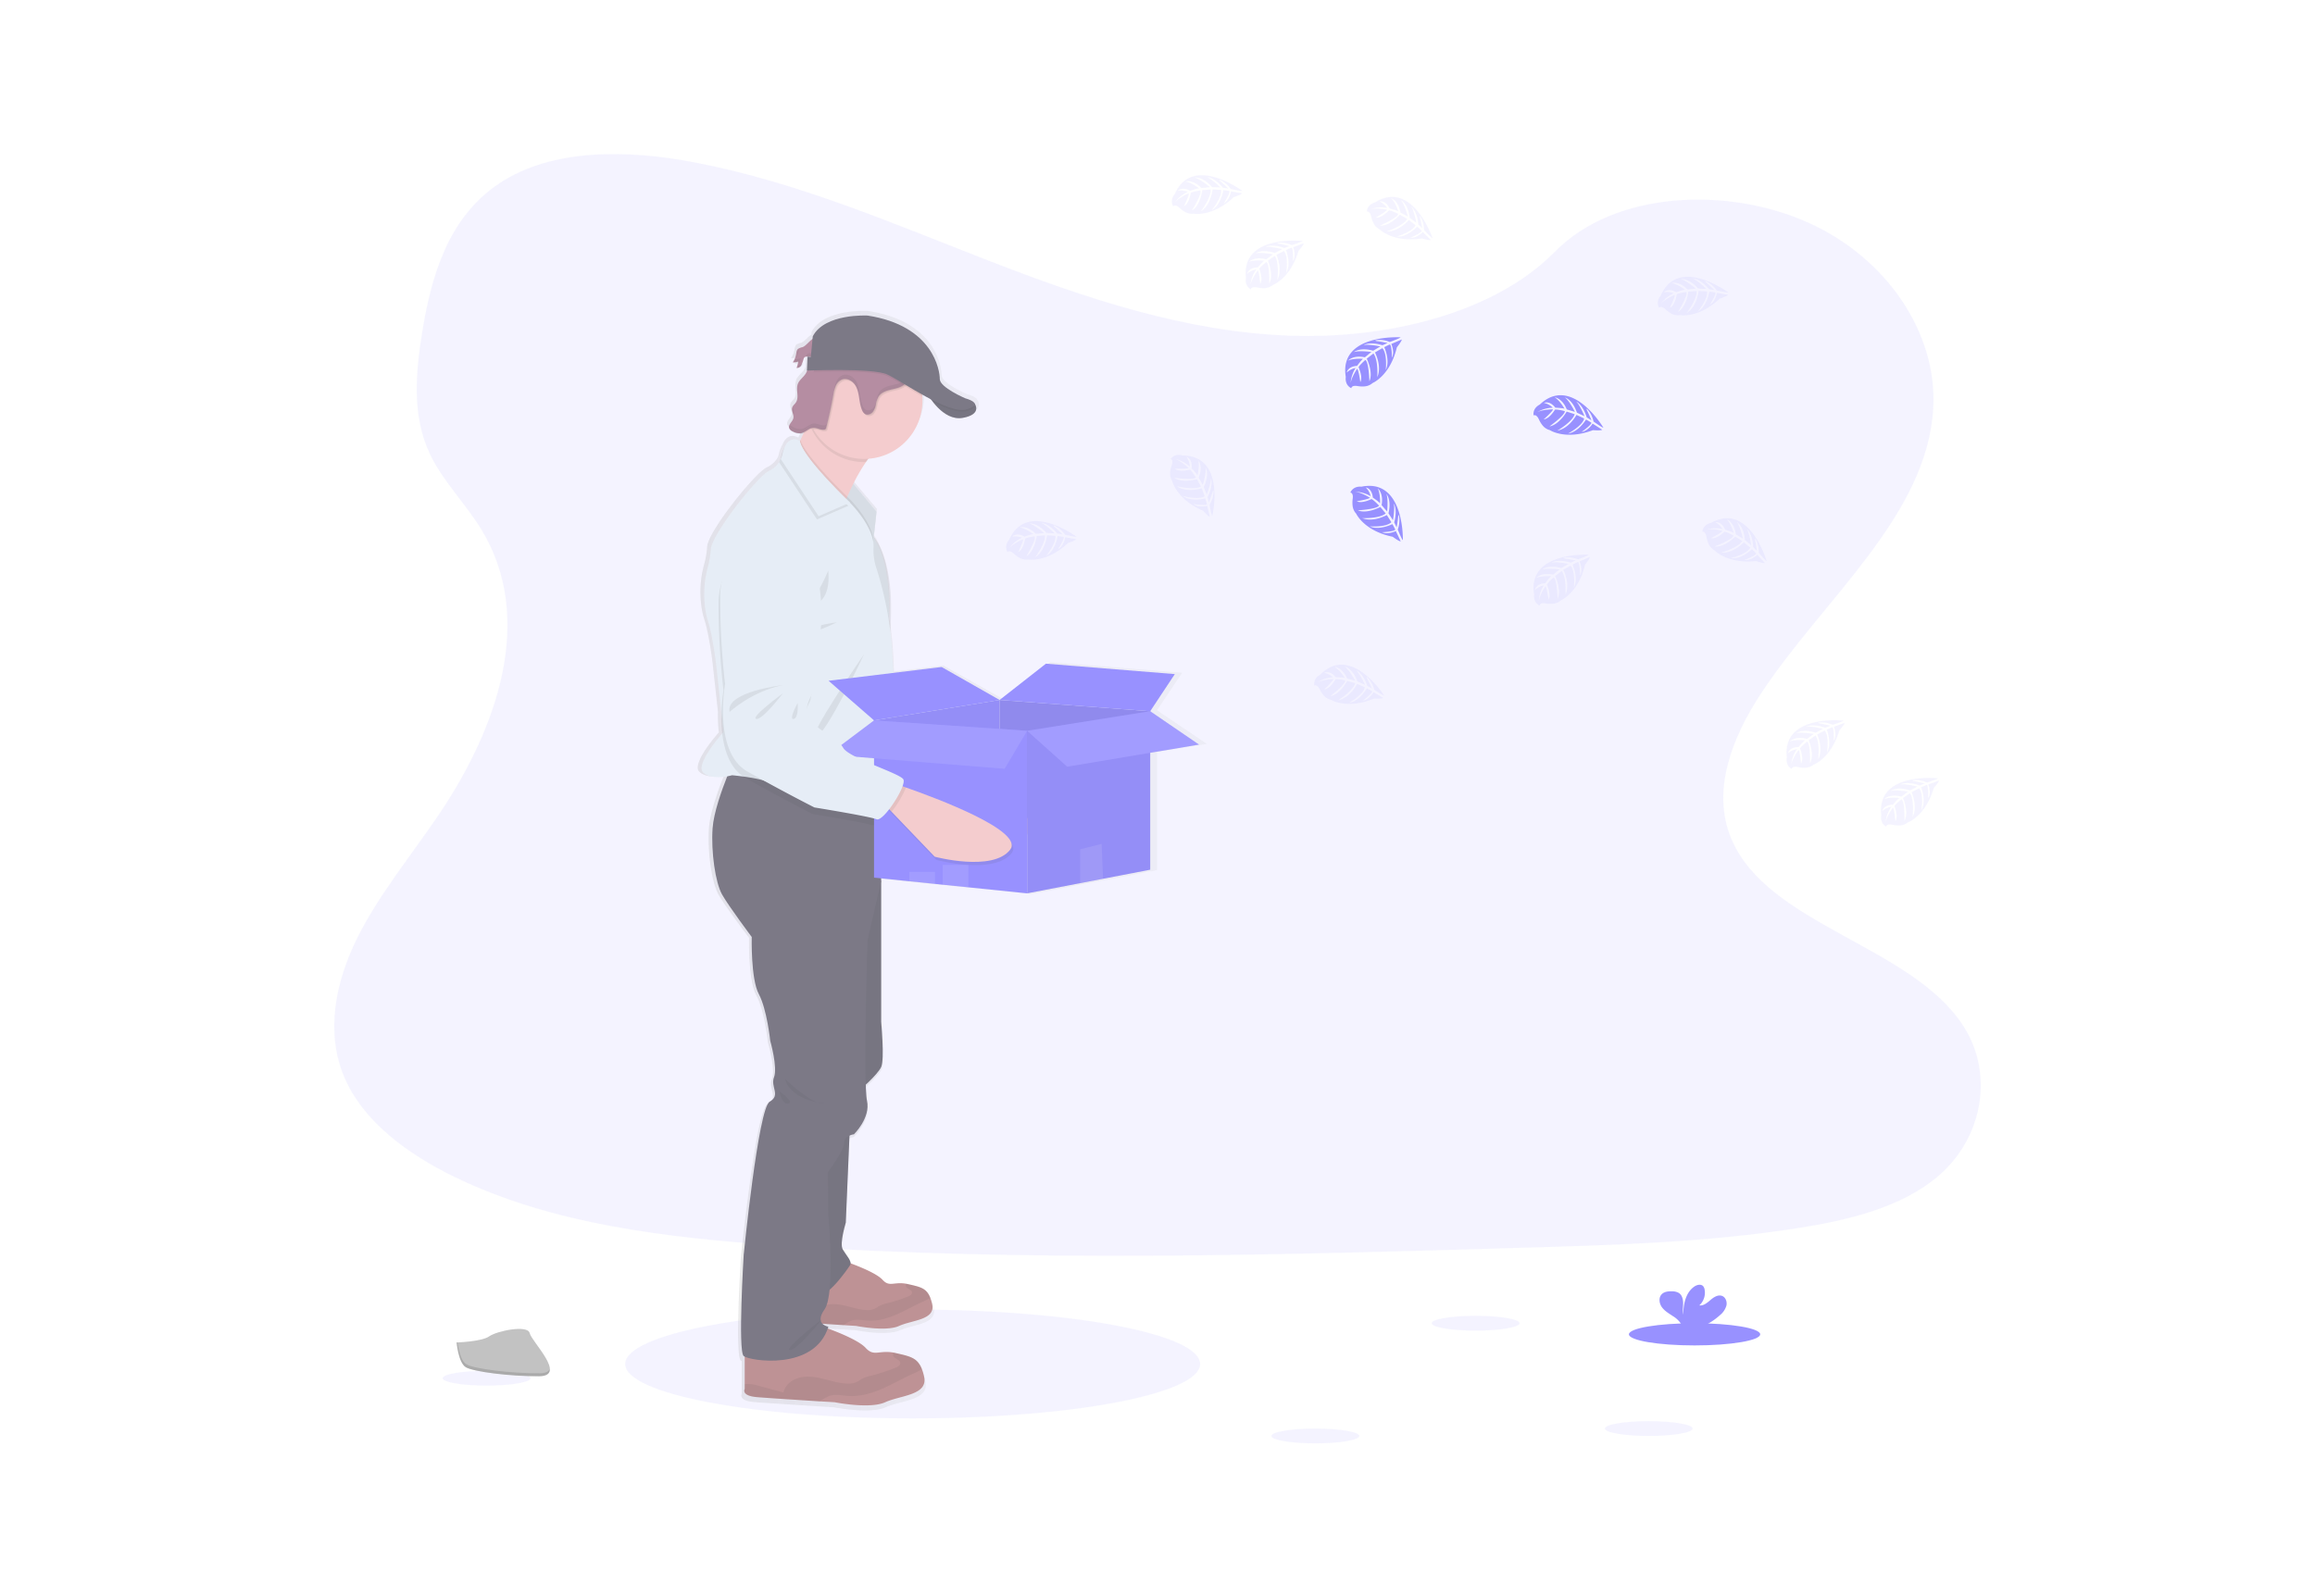 <svg width="580" height="400" xmlns="http://www.w3.org/2000/svg">
 <!-- Created with Method Draw - http://github.com/duopixel/Method-Draw/ -->

 <g>
  <title>background</title>
  <rect fill="#fff" id="canvas_background" height="402" width="582" y="-1" x="-1"/>
  <g display="none" overflow="visible" y="0" x="0" height="100%" width="100%" id="canvasGrid">
   <rect fill="url(#gridpattern)" stroke-width="0" y="0" x="0" height="100%" width="100%"/>
  </g>
 </g>
 <g>
  <title>Layer 1</title>

  <defs>
   <linearGradient y2="0.5" x2="1" y1="0.5" x1="0" id="svg_108">
    <stop stop-opacity="0.25" stop-color="gray" offset="0"/>
    <stop stop-opacity="0.12" stop-color="gray" offset="0.54"/>
    <stop stop-opacity="0.1" stop-color="gray" offset="1"/>
   </linearGradient>
  </defs>
  <g opacity="0.7" id="svg_206">
   <ellipse transform="matrix(0.409,0,0,0.409,0,0) " id="svg_110" opacity="0.1" fill="#6c63ff" ry="33.36" rx="176.1" cy="835.752" cx="559.063"/>
   <path id="svg_111" opacity="0.1" fill="#6c63ff" d="m323.418,84.128c-26.446,-0.915 -51.634,-9.456 -75.685,-18.797s-47.874,-19.687 -73.687,-24.636c-16.602,-3.183 -35.591,-3.637 -48.965,5.255c-12.876,8.581 -17.035,23.353 -19.271,37.07c-1.684,10.322 -2.672,21.187 1.937,30.851c3.204,6.71 8.883,12.349 12.814,18.776c13.677,22.36 4.009,49.934 -10.808,71.766c-6.947,10.24 -15.017,20.023 -20.382,30.912s-7.846,23.41 -3.15,34.549c4.65,11.033 15.736,19.303 27.745,25.126c24.391,11.83 53.121,15.213 81.157,17.134c62.041,4.242 124.409,2.407 186.614,0.564c23.022,-0.678 46.142,-1.369 68.788,-4.928c12.577,-1.978 25.559,-5.116 34.692,-12.692c11.589,-9.615 14.461,-25.894 6.693,-37.949c-13.027,-20.227 -49.035,-25.249 -58.151,-46.951c-5.01,-11.948 0.135,-25.253 7.421,-36.331c15.626,-23.77 41.814,-44.622 43.191,-71.787c0.948,-18.658 -11.642,-37.344 -31.108,-46.174c-20.403,-9.255 -48.7,-8.091 -63.745,7.229c-15.507,15.756 -42.746,21.825 -66.099,21.011z"/>
   <path id="svg_112" fill="url(#svg_108)" d="m302.403,186.423l-12.516,-8.438l0,0l6.313,-9.398l-33.058,-2.636l-11.879,9.186l-14.87,-8.336l-12.402,1.491l-0.147,-3.269a92.259,92.259 0 0 0 -1.026,-10.175c0.053,-1.022 0.09,-2.194 0.086,-3.469c0,-5.373 -0.727,-12.496 -3.923,-17.244l0.736,-6.612l-5.966,-7.049a45.1,45.1 0 0 1 3.269,-5.5c0.204,-0.294 0.409,-0.58 0.629,-0.858c7.743,-0.56 13.852,-6.926 13.852,-14.71c0,-0.36 0,-0.719 -0.041,-1.075c0,-0.143 -0.029,-0.29 -0.045,-0.433c0.756,0.409 1.52,0.817 2.284,1.226c0.143,0.204 0.306,0.409 0.486,0.65l0,0l0.037,0.045l0.229,0.282l0.074,0.086c0.082,0.098 0.168,0.192 0.253,0.29l0.057,0.065c0.217,0.241 0.445,0.486 0.691,0.727a0.736,0.736 0 0 1 0.082,0.078l0.306,0.286l0.086,0.078c0.262,0.233 0.539,0.458 0.817,0.67l0.09,0.065l0.351,0.241l0.114,0.074c0.135,0.082 0.274,0.168 0.409,0.245l0.049,0.029c0.159,0.086 0.323,0.168 0.486,0.245l0.082,0.033q0.208,0.09 0.409,0.172l0.127,0.045c0.143,0.049 0.282,0.094 0.429,0.135l0.09,0.025c0.18,0.045 0.36,0.082 0.543,0.11l0.02,0a4.446,4.446 0 0 0 0.523,0.053l0.119,0a4.495,4.495 0 0 0 0.47,0l0.102,0a4.842,4.842 0 0 0 0.584,-0.069a6.448,6.448 0 0 0 2.574,-0.923a2.247,2.247 0 0 0 0.523,-0.486c0.817,-1.071 -0.082,-2.243 -0.082,-2.243l0,0c-0.319,-0.76 -2.386,-1.295 -2.386,-1.295s-6.538,-2.73 -6.538,-4.903s-1.634,-13.452 -18.507,-16.03c0,0 -10.976,-0.617 -14.061,5.259l-0.065,0.686c-0.907,0.568 -1.659,1.708 -2.554,2.043a4.172,4.172 0 0 0 -1.107,0.409l0,-0.078l0,0a1.054,1.054 0 0 0 -0.249,0.323a3.269,3.269 0 0 0 -0.339,1.226a4.617,4.617 0 0 1 -0.535,1.483a3.298,3.298 0 0 1 -0.245,0.376l0,0l-0.069,0.11a2.983,2.983 0 0 0 1.389,-0.225a6.918,6.918 0 0 1 -0.409,1.634a1.357,1.357 0 0 0 1.259,-0.752l0,-0.033l0.053,-0.074a3.449,3.449 0 0 0 0.253,-0.593l-0.045,0.049c0.082,-0.266 0.155,-0.535 0.245,-0.797a1.25,1.25 0 0 1 0.2,-0.409a0.989,0.989 0 0 1 0.846,-0.282l-0.168,3.543l0.074,0a4.834,4.834 0 0 1 -0.36,0.744c-0.58,0.94 -1.634,1.581 -2.023,2.611a3.841,3.841 0 0 0 -0.188,1.545c0,0.306 0.037,0.617 0.061,0.923l0,-0.025c0.057,0.817 0.074,1.594 -0.368,2.252c-0.302,0.449 -0.789,0.789 -0.956,1.299a1.267,1.267 0 0 0 -0.061,0.441a4.957,4.957 0 0 0 0.278,1.312a0.057,0.057 0 0 0 0,-0.025a1.994,1.994 0 0 1 0.069,0.964c-0.184,0.817 -1.177,1.5 -1.128,2.28a0.879,0.879 0 0 0 0.045,0.302a1.655,1.655 0 0 0 0.923,0.817a3.596,3.596 0 0 0 2.076,0.458a2.73,2.73 0 0 0 0.776,-0.266c-0.286,0.658 -0.58,1.308 -0.879,1.925c-0.045,0.098 -0.094,0.196 -0.143,0.294c0,0 -2.525,-1.688 -3.96,1.753a7.633,7.633 0 0 0 -0.887,2.305a5.484,5.484 0 0 1 -0.302,0.948a6.101,6.101 0 0 1 -2.73,2.452c-2.926,1.34 -14.743,16.079 -14.952,19.896a22.266,22.266 0 0 1 -0.752,4.405a26.213,26.213 0 0 0 -0.703,10.416a19.929,19.929 0 0 0 0.723,3.322c1.254,3.812 2.092,10.927 2.092,10.927l1.357,12.349a35.142,35.142 0 0 0 0.221,5.104c-1.385,1.581 -6.947,8.172 -4.822,9.966c1.634,1.414 4.495,1.181 6.101,0.891c-1.353,3.347 -3.481,9.165 -3.763,13.162c-0.409,5.913 0.699,13.746 2.452,16.754s7.596,10.722 7.596,10.722s-0.274,10.583 1.814,14.428s2.93,11.821 2.93,11.821s1.949,6.734 0.973,9.21s1.81,4.536 -1.116,6.182s-6.669,38.762 -6.669,38.762s-1.508,24.325 0,25.563a1.532,1.532 0 0 0 0.257,0.151l0,8.172s-1.046,1.716 3.208,2.064c2.913,0.233 11.172,0.76 16.071,1.067l3.796,0.237s8.99,1.79 12.962,0s11.012,-1.749 9.966,-6.477a13.452,13.452 0 0 0 -0.556,-1.892c-1.148,-2.934 -3.097,-3.269 -6.689,-4.086c-0.208,-0.045 -0.409,-0.086 -0.593,-0.119c-3.784,-0.658 -5.026,1.103 -7.147,-1.189c-1.843,-1.982 -7.711,-4.201 -9.709,-4.903c0.049,-0.147 0.11,-0.29 0.159,-0.441a2.991,2.991 0 0 1 -1.516,-0.74l5.414,0.343l3.224,0.2s7.641,1.524 11.033,0s9.357,-1.483 8.467,-5.5a11.527,11.527 0 0 0 -0.47,-1.61c-0.977,-2.493 -2.636,-2.766 -5.688,-3.457c-0.176,-0.037 -0.339,-0.074 -0.503,-0.102c-3.216,-0.56 -4.27,0.936 -6.072,-1.009c-1.545,-1.659 -6.419,-3.518 -8.172,-4.152c0,-0.907 -1.226,-2.198 -1.998,-3.494c-0.907,-1.512 0.768,-6.804 0.768,-6.804l0.956,-21.955a4.242,4.242 0 0 1 1.144,-0.327s4.323,-4.127 3.347,-8.524a28.248,28.248 0 0 1 -0.311,-4.017c1.422,-1.32 3.379,-3.269 3.935,-4.47c0.907,-1.957 0,-11.441 0,-11.441l0,-36.265l7.233,0.731l6.562,0.674l1.998,0.204l6.562,0.662l15.082,1.524l13.591,-2.574l5.88,-1.111l12.091,-2.288l0,-29.584l12.516,-2.068zm-99.545,-98.033l-0.842,-0.09c0.278,0.012 0.572,0.065 0.842,0.09z"/>
   <path id="svg_113" fill="#efb7b9" d="m273.068,205.632c-4.086,5.847 -18.776,2.75 -18.776,2.75l-11.384,-10.653l-1.532,-1.442l2.57,-5.459s0.817,0.225 2.219,0.625c7.359,2.137 30.352,9.263 26.904,14.179z"/>
   <path id="svg_114" opacity="0.1" d="m246.156,191.453c-0.503,1.749 -1.88,4.368 -3.249,6.276l-1.532,-1.442l2.57,-5.459s0.825,0.225 2.211,0.625z"/>
   <path id="svg_115" fill="#dce6f2" d="m207.112,129.89s-10.493,4.654 -9.979,16.083a188.432,188.432 0 0 0 2.403,21.968s-2.145,17.199 6.787,21.632s17.199,8.078 17.199,8.078s13.975,1.504 15.712,2.125s7.163,-8.875 6.162,-10.354s-13.828,-4.581 -15.462,-7.049s-5.414,-3.992 -5.414,-3.992s-3.902,-2.362 -4.168,-4.495s0.764,-3.723 1.026,-4.658s0.923,-9.97 0.923,-9.97s4.405,-32.159 -15.189,-29.368z"/>
   <path id="svg_116" opacity="0.1" d="m214.038,167.471s-14.396,2.411 -13.002,7.449c0,0 5.226,-5.439 13.002,-7.449z"/>
   <path id="svg_117" opacity="0.1" d="m214.148,169.51s-7.915,6.46 -6.366,6.791s6.366,-6.791 6.366,-6.791z"/>
   <path id="svg_118" opacity="0.1" d="m217.953,171.761s-2.121,4.344 -0.817,4.049s0.817,-4.049 0.817,-4.049z"/>
   <path id="svg_119" opacity="0.1" d="m246.687,191.915l-0.874,-0.249c0.249,-0.817 0.319,-1.479 0.114,-1.786c-1.001,-1.479 -13.82,-4.577 -15.45,-7.049s-5.414,-3.992 -5.414,-3.992s-3.902,-2.362 -4.168,-4.495s0.764,-3.723 1.026,-4.658s0.923,-9.974 0.923,-9.974s4.393,-32.155 -15.201,-29.364c0,0 -10.493,4.658 -9.983,16.087a187.905,187.905 0 0 0 2.407,21.968s-2.145,17.199 6.787,21.632s17.199,8.078 17.199,8.078s13.971,1.5 15.712,2.125c0.658,0.237 1.847,-0.985 3.012,-2.664l0.662,0.617l11.384,10.649s14.69,3.101 18.776,-2.746c3.453,-4.92 -19.536,-12.046 -26.912,-14.179z"/>
   <path id="svg_120" fill="#965d7b" d="m201.072,86.993a3.473,3.473 0 0 0 -1.132,0.437c-0.409,0.339 -0.409,0.919 -0.511,1.426a4.691,4.691 0 0 1 -0.817,1.953a2.938,2.938 0 0 0 1.361,-0.225a7.004,7.004 0 0 1 -0.409,1.634a1.324,1.324 0 0 0 1.226,-0.748a7.87,7.87 0 0 0 0.511,-1.434a1.181,1.181 0 0 1 0.196,-0.409c0.376,-0.445 1.075,-0.245 1.655,-0.188a2.717,2.717 0 0 0 2.484,-1.193c0.617,-0.936 0.654,-3.33 -0.817,-3.584c-1.536,-0.253 -2.493,1.863 -3.747,2.329z"/>
   <g transform="matrix(0.409,0,0,0.409,0,0) " id="svg_121" opacity="0.1">
    <path id="svg_122" d="m489.203,215.192c0.09,-0.49 0.15,-1 0.26,-1.49l0,0c-0.95,0.83 -1,2.24 -1.25,3.49a11,11 0 0 1 -0.59,2.11a11.46,11.46 0 0 0 1.58,-4.11z"/>
    <path id="svg_123" d="m489.523,223.452a16.63,16.63 0 0 0 1,-4a7.16,7.16 0 0 1 -3.17,0.55a11.57,11.57 0 0 1 -1.15,2a7.12,7.12 0 0 0 3.32,-0.54a16.63,16.63 0 0 1 -1,4a3.25,3.25 0 0 0 3,-1.83a7.46,7.46 0 0 0 0.6,-1.43a3,3 0 0 1 -2.6,1.25z"/>
    <path id="svg_124" d="m498.303,216.652c-1.42,-0.14 -3.14,-0.63 -4.06,0.46a3.09,3.09 0 0 0 -0.48,1c-0.09,0.26 -0.17,0.53 -0.24,0.8c0.95,-0.75 2.49,-0.35 3.78,-0.22a6.68,6.68 0 0 0 6.08,-2.92a5.54,5.54 0 0 0 0.67,-1.57a6.66,6.66 0 0 1 -5.75,2.45z"/>
   </g>
   <polygon id="svg_125" fill="#dce6f2" points="213.372,120.741 219.603,128.235 218.79,135.799 211.259,124.01 213.372,120.741 "/>
   <polygon id="svg_126" opacity="0.1" points="219.599,128.235 218.835,135.349 218.786,135.799 211.991,125.158 211.259,124.01 211.472,123.679 213.368,120.741 213.789,121.247 219.599,128.235 "/>
   <path id="svg_127" fill="#efb7b9" d="m222.836,110.595c-2.108,0.605 -4.123,2.681 -5.876,5.202a44.397,44.397 0 0 0 -3.171,5.451c-0.576,1.152 -1.083,2.26 -1.504,3.224l-0.294,0.686c-0.711,1.679 -1.107,2.803 -1.107,2.803s-16.141,-12.136 -13.587,-12.953c0.858,-0.274 1.986,-2.113 3.101,-4.429l0.139,-0.294c0.707,-1.487 1.402,-3.146 2.019,-4.707c1.263,-3.208 2.198,-5.994 2.198,-5.994s24.517,9.174 18.082,11.012z"/>
   <path id="svg_128" fill="#444053" d="m232.491,98.9s3.727,6.742 8.732,5.823s2.946,-3.62 2.946,-3.62l-11.678,-2.202z"/>
   <path id="svg_129" fill="#a36468" d="m225.271,332.285c-3.302,1.508 -10.767,0 -10.767,0l-3.146,-0.196c-4.086,-0.262 -10.927,-0.703 -13.346,-0.899c-3.53,-0.29 -2.664,-1.737 -2.664,-1.737l0,-8.74l17.129,-4.34s6.771,2.317 8.626,4.34c1.761,1.929 2.791,0.445 5.933,1.001c0.155,0.029 0.319,0.061 0.49,0.102c2.983,0.682 4.601,0.952 5.557,3.424a11.482,11.482 0 0 1 0.462,1.594c0.883,3.98 -4.977,3.951 -8.275,5.451z"/>
   <path id="svg_130" opacity="0.1" d="m233.084,325.24a12.806,12.806 0 0 1 -1.929,0.989c-2.247,1.026 -4.385,2.276 -6.656,3.244s-4.72,1.659 -7.18,1.475c-1.287,-0.094 -2.603,-0.409 -3.833,-0.041a8.851,8.851 0 0 0 -2.129,1.181c-4.086,-0.262 -10.927,-0.703 -13.346,-0.899c-3.53,-0.29 -2.664,-1.737 -2.664,-1.737l0,-1.022c0.127,0 0.27,-0.037 0.433,-0.049a7.715,7.715 0 0 1 2.493,0.372c1.773,0.482 3.539,0.956 5.312,1.43a4.197,4.197 0 0 1 2.043,-2.607a6.513,6.513 0 0 1 3.293,-0.756c2.75,0.037 5.353,1.34 8.099,1.471a4.462,4.462 0 0 0 2.243,-0.376c0.376,-0.188 0.707,-0.462 1.075,-0.67a7.846,7.846 0 0 1 1.851,-0.625a40.764,40.764 0 0 0 5.292,-1.708c0.49,-0.192 1.062,-0.539 0.997,-1.062c-0.086,-0.695 -1.177,-0.776 -1.463,-1.414a0.817,0.817 0 0 1 0.033,-0.723c0.155,0.029 0.319,0.061 0.49,0.102c2.971,0.682 4.589,0.952 5.545,3.424z"/>
   <path id="svg_131" fill="#a36468" d="m221.781,351.408c-3.882,1.773 -12.667,0 -12.667,0l-3.698,-0.217c-4.789,-0.306 -12.855,-0.817 -15.703,-1.058c-4.156,-0.343 -3.134,-2.043 -3.134,-2.043l0,-10.301l20.157,-5.108s7.968,2.726 10.15,5.108c2.072,2.268 3.269,0.523 6.983,1.177c0.184,0.033 0.376,0.074 0.576,0.119c3.51,0.817 5.414,1.124 6.538,4.033a13.117,13.117 0 0 1 0.543,1.876c1.013,4.683 -5.864,4.646 -9.746,6.415z"/>
   <path id="svg_132" opacity="0.1" d="m230.975,343.117a15.213,15.213 0 0 1 -2.268,1.165c-2.644,1.205 -5.161,2.676 -7.833,3.817s-5.553,1.949 -8.45,1.737c-1.512,-0.11 -3.061,-0.49 -4.495,-0.049a10.42,10.42 0 0 0 -2.513,1.406c-4.789,-0.306 -12.855,-0.817 -15.703,-1.058c-4.156,-0.343 -3.134,-2.043 -3.134,-2.043l0,-1.201a5.108,5.108 0 0 1 0.511,-0.057a8.965,8.965 0 0 1 2.934,0.437l6.248,1.684a4.944,4.944 0 0 1 2.423,-3.069a7.625,7.625 0 0 1 3.878,-0.891c3.236,0.045 6.297,1.577 9.529,1.733a5.275,5.275 0 0 0 2.632,-0.437c0.445,-0.225 0.817,-0.548 1.267,-0.789a8.888,8.888 0 0 1 2.178,-0.736a48.908,48.908 0 0 0 6.195,-2.01c0.576,-0.229 1.25,-0.637 1.173,-1.25c-0.102,-0.817 -1.385,-0.915 -1.724,-1.667a0.985,0.985 0 0 1 0.041,-0.85c0.184,0.033 0.376,0.074 0.576,0.119c3.51,0.785 5.414,1.103 6.538,4.013z"/>
   <path id="svg_133" fill="#444053" d="m212.996,280.721l-1.091,25.674s-1.634,5.243 -0.748,6.742s2.382,2.995 1.839,3.882s-7.081,10.473 -9.194,6.795s-4.197,-19.614 -4.197,-19.614l1.949,-19.683l11.441,-3.796z"/>
   <path id="svg_134" fill="#444053" d="m217.728,216.755l3.032,4.054l0,35.256s0.887,9.398 0,11.339s-5.382,5.823 -5.382,5.823l-3.78,-19.41l0.817,-20.533l5.312,-16.529z"/>
   <path id="svg_135" opacity="0.1" d="m212.996,280.721l-1.091,25.674s-1.634,5.243 -0.748,6.742s2.382,2.995 1.839,3.882s-7.081,10.473 -9.194,6.795s-4.197,-19.614 -4.197,-19.614l1.949,-19.683l11.441,-3.796z"/>
   <path id="svg_136" opacity="0.1" d="m217.728,216.755l3.032,4.054l0,35.256s0.887,9.398 0,11.339s-5.382,5.823 -5.382,5.823l-3.78,-19.41l0.817,-20.533l5.312,-16.529z"/>
   <path id="svg_137" fill="#444053" d="m220.76,201.718l0,19.07l-3.404,14.845s-1.091,35.824 -0.139,40.18s-3.269,8.446 -3.269,8.446s-2.452,0.274 -2.452,2.178s-4.086,7.355 -4.086,7.355l0.135,10.624s1.773,19.888 -0.952,23.7s0.952,4.36 0.952,4.36c-3.404,11.168 -19.749,8.581 -21.224,7.355s0,-25.335 0,-25.335s3.653,-36.776 6.513,-38.411s0.139,-3.678 1.091,-6.129s-0.952,-9.125 -0.952,-9.125s-0.817,-7.903 -2.86,-11.715s-1.773,-14.302 -1.773,-14.302s-5.721,-7.629 -7.421,-10.624s-2.795,-10.759 -2.386,-16.619c0.278,-3.96 2.358,-9.725 3.678,-13.043c0.633,-1.59 1.091,-2.619 1.091,-2.619l0.388,0.102l22.319,5.843l14.751,3.861z"/>
   <path id="svg_138" opacity="0.1" d="m222.836,110.595c-2.108,0.605 -4.123,2.681 -5.876,5.202l-0.458,0a14.596,14.596 0 0 1 -12.667,-7.327a14.375,14.375 0 0 1 -1.283,-2.922c1.263,-3.208 2.198,-5.994 2.198,-5.994s24.521,9.202 18.086,11.041z"/>
   <path id="svg_139" fill="#efb7b9" d="m231.11,100.379a14.608,14.608 0 1 1 -27.329,-7.159a14.273,14.273 0 0 1 1.545,-2.231a14.784,14.784 0 0 1 3.359,-2.95a14.608,14.608 0 0 1 22.405,11.27c0.008,0.36 0.02,0.715 0.02,1.071z"/>
   <path id="svg_140" opacity="0.1" d="m218.835,135.349l-0.049,0.449l-6.795,-10.624c-0.711,1.679 -1.107,2.803 -1.107,2.803s-16.141,-12.152 -13.587,-12.97c0.858,-0.274 1.986,-2.113 3.101,-4.429l0.139,-0.294c1.185,3.53 8.07,10.587 10.935,13.415c0.331,0.327 0.605,0.597 0.817,0.793l0.437,0.409l0.229,0.229c1.042,1.075 5.439,5.815 5.88,10.22z"/>
   <path id="svg_141" fill="#dce6f2" d="m223.914,171.398l-0.744,23.933l-0.131,4.262s-8.81,-0.817 -17.031,-1.716c-6.62,-0.723 -12.859,-1.504 -13.82,-1.961c-1.226,-0.576 -3.853,-1.022 -5.925,-1.304c-1.602,-0.217 -2.86,-0.331 -2.86,-0.331s-0.47,0.139 -1.193,0.27c-1.577,0.286 -4.348,0.519 -5.962,-0.883c-2.064,-1.794 3.359,-8.311 4.711,-9.876l0.298,-0.339l-0.511,-4.72l-1.328,-12.238s-0.817,-7.049 -2.043,-10.829a19.973,19.973 0 0 1 -0.707,-3.289a26.348,26.348 0 0 1 0.686,-10.322a22.507,22.507 0 0 0 0.736,-4.368c0.204,-3.78 11.748,-18.388 14.608,-19.716a6.064,6.064 0 0 0 2.926,-2.918a5.574,5.574 0 0 0 0.445,-1.271c1.226,-5.312 4.327,-3.204 4.327,-3.204c0.748,4.156 12.324,15.156 12.324,15.156l0.229,0.229c1.148,1.177 6.264,6.701 5.901,11.417a13.84,13.84 0 0 0 0.772,5.165a87.343,87.343 0 0 1 4.025,22.883l0.266,5.97z"/>
   <path id="svg_142" opacity="0.1" d="m207.512,142.978s-2.86,6.947 -5.006,8.07s6.027,2.37 5.006,-8.07z"/>
   <path id="svg_143" opacity="0.1" d="m209.658,155.952s-6.538,0.817 -6.538,2.043s6.538,-2.043 6.538,-2.043z"/>
   <path id="svg_144" opacity="0.1" d="m216.502,163.92s-9.5,20.227 -12.157,20.84s12.157,-20.84 12.157,-20.84z"/>
   <path id="svg_145" opacity="0.1" d="m212.542,126.76l-7.858,3.416l-9.484,-14.326a5.574,5.574 0 0 0 0.445,-1.271c1.226,-5.312 4.327,-3.204 4.327,-3.204c0.748,4.156 12.324,15.156 12.324,15.156l0.245,0.229z"/>
   <path id="svg_146" fill="#dce6f2" d="m212.951,125.943l-7.858,3.416l-9.484,-14.326a5.574,5.574 0 0 0 0.445,-1.271c1.226,-5.312 4.327,-3.204 4.327,-3.204c0.748,4.156 12.324,15.156 12.324,15.156l0.245,0.229z"/>
   <path id="svg_147" opacity="0.1" d="m223.04,199.593s-8.81,-0.817 -17.031,-1.716l14.751,3.861l0,4.495c-0.646,0.584 -1.205,0.887 -1.569,0.731c-1.7,-0.715 -15.573,-2.963 -15.573,-2.963s-8.058,-4.086 -16.754,-8.99a6.714,6.714 0 0 1 -0.613,-0.384a9.66,9.66 0 0 1 -2.574,-2.578c-1.606,-2.325 -2.39,-5.312 -2.73,-8.242a35.64,35.64 0 0 1 -0.212,-5.059a41.479,41.479 0 0 1 0.523,-5.717a187.999,187.999 0 0 1 -1.226,-22.066c0.102,-11.441 10.829,-15.528 10.829,-15.528c19.716,-1.737 13.603,30.136 13.603,30.136s-1.14,8.99 -1.451,9.909s-1.426,2.452 -1.275,4.597s3.919,4.711 3.919,4.711s3.678,1.724 5.194,4.278c1.103,1.884 8.271,4.438 12.32,6.26l-0.131,4.262z"/>
   <path id="svg_148" opacity="0.1" d="m229.643,91.308a4.626,4.626 0 0 1 -0.409,1.953a12.075,12.075 0 0 1 -0.727,1.455a6.701,6.701 0 0 1 -1.79,2.223c-0.944,0.674 -2.137,0.862 -3.269,1.136s-2.309,0.711 -2.954,1.675a5.86,5.86 0 0 0 -0.691,2.002a4.307,4.307 0 0 1 -0.817,1.937a1.606,1.606 0 0 1 -1.912,0.458a1.933,1.933 0 0 1 -0.74,-0.952c-0.466,-1.05 -0.584,-2.215 -0.772,-3.347s-0.454,-2.296 -1.148,-3.208s-1.925,-1.512 -3.016,-1.156a2.905,2.905 0 0 0 -1.634,1.585a9.088,9.088 0 0 0 -0.617,2.256q-0.76,4.16 -1.794,8.271a0.76,0.76 0 0 1 -0.135,0.311a0.588,0.588 0 0 1 -0.409,0.172c-0.915,0.123 -1.794,-0.519 -2.717,-0.449a1.561,1.561 0 0 0 -0.282,0.045a14.6,14.6 0 0 1 1.475,-16.672l0.074,-0.02a4.405,4.405 0 0 0 1.634,-1.03a17.252,17.252 0 0 0 1.634,-1.892l0.327,-0.409a18.637,18.637 0 0 1 3.187,-3.028a3.269,3.269 0 0 1 1.087,-0.588a3.22,3.22 0 0 1 1.03,-0.033a25.976,25.976 0 0 0 4.254,0.159a27.292,27.292 0 0 1 2.987,-0.302c2.587,0.074 4.793,1.9 6.428,3.902c0.879,1.026 1.663,2.207 1.716,3.547z"/>
   <path id="svg_149" fill="#965d7b" d="m201.873,93.608c-0.568,0.932 -1.594,1.565 -1.978,2.587c-0.564,1.483 0.388,3.33 -0.486,4.654c-0.29,0.445 -0.768,0.776 -0.932,1.287c-0.278,0.862 0.482,1.782 0.286,2.668s-1.365,1.634 -1.054,2.501a1.634,1.634 0 0 0 0.899,0.817a3.514,3.514 0 0 0 2.043,0.454c1.116,-0.184 1.945,-1.279 3.077,-1.361c0.919,-0.065 1.798,0.572 2.713,0.454a0.613,0.613 0 0 0 0.409,-0.176a0.707,0.707 0 0 0 0.135,-0.311q1.03,-4.107 1.798,-8.271a8.908,8.908 0 0 1 0.613,-2.256a2.93,2.93 0 0 1 1.634,-1.585c1.091,-0.351 2.317,0.245 3.016,1.156s0.964,2.076 1.152,3.208s0.306,2.296 0.768,3.347a1.953,1.953 0 0 0 0.744,0.956c0.613,0.356 1.438,0.074 1.908,-0.458a4.262,4.262 0 0 0 0.817,-1.941a5.835,5.835 0 0 1 0.691,-1.998c0.646,-0.964 1.827,-1.402 2.954,-1.675s2.317,-0.466 3.269,-1.14a6.726,6.726 0 0 0 1.79,-2.219c0.605,-1.054 1.169,-2.198 1.12,-3.412c-0.053,-1.324 -0.838,-2.505 -1.675,-3.535c-1.634,-2.002 -3.845,-3.829 -6.432,-3.898a25.416,25.416 0 0 0 -2.987,0.302a25.568,25.568 0 0 1 -4.254,-0.163a3.343,3.343 0 0 0 -1.03,0.037a3.081,3.081 0 0 0 -1.083,0.588a18.645,18.645 0 0 0 -3.191,3.024a23.418,23.418 0 0 1 -1.97,2.288a4.434,4.434 0 0 1 -1.634,1.034c-0.409,0.114 -0.817,0.033 -1.205,0.159c-1.205,0.38 -1.365,1.953 -1.925,2.877z"/>
   <path id="svg_150" opacity="0.1" d="m241.224,104.719c-3.269,0.601 -5.978,-2.043 -7.478,-3.972a16.026,16.026 0 0 1 -1.254,-1.847l11.221,2.117l0.454,0.086s2.064,2.701 -2.942,3.616z"/>
   <g transform="matrix(0.409,0,0,0.409,0,0) " id="svg_151" opacity="0.1">
    <path id="svg_152" d="m486.423,253.622a8.33,8.33 0 0 0 -0.58,-3.84c0,0.1 -0.09,0.2 -0.12,0.3c-0.43,1.34 0.15,2.73 0.52,4.12a3,3 0 0 0 0.18,-0.58z"/>
    <path id="svg_153" d="m488.803,237.252a22.22,22.22 0 0 0 0.08,4.15a22.28,22.28 0 0 0 -0.08,-4.15z"/>
    <path id="svg_154" d="m558.253,227.902a16.4,16.4 0 0 1 -4.38,5.44c-2.31,1.65 -5.22,2.11 -8,2.78s-5.65,1.74 -7.23,4.1a14.41,14.41 0 0 0 -1.69,4.9a10.47,10.47 0 0 1 -2,4.75c-1.15,1.3 -3.17,2 -4.67,1.12a4.78,4.78 0 0 1 -1.82,-2.34c-1.13,-2.57 -1.43,-5.41 -1.88,-8.19s-1.12,-5.62 -2.82,-7.85s-4.71,-3.7 -7.38,-2.83a7.14,7.14 0 0 0 -4,3.88a21.8,21.8 0 0 0 -1.5,5.52q-1.87,10.19 -4.4,20.24a1.73,1.73 0 0 1 -0.33,0.76a1.5,1.5 0 0 1 -1,0.43c-2.24,0.29 -4.39,-1.27 -6.64,-1.11c-2.77,0.2 -4.8,2.88 -7.53,3.32a8.45,8.45 0 0 1 -5,-1.11a5.35,5.35 0 0 1 -1.83,-1.3a2.7,2.7 0 0 0 -0.37,2.33a3.9,3.9 0 0 0 2.2,2a8.45,8.45 0 0 0 5,1.11c2.73,-0.44 4.76,-3.12 7.53,-3.32c2.25,-0.16 4.4,1.4 6.64,1.11a1.5,1.5 0 0 0 1,-0.43a1.73,1.73 0 0 0 0.33,-0.76q2.52,-10 4.4,-20.24a21.8,21.8 0 0 1 1.5,-5.52a7.14,7.14 0 0 1 4,-3.88c2.67,-0.87 5.67,0.6 7.38,2.83s2.36,5.08 2.82,7.85s0.75,5.62 1.88,8.19a4.78,4.78 0 0 0 1.82,2.34c1.5,0.87 3.52,0.18 4.67,-1.12a10.47,10.47 0 0 0 2,-4.75a14.41,14.41 0 0 1 1.69,-4.9c1.58,-2.36 4.47,-3.42 7.23,-4.1s5.67,-1.13 8,-2.78a16.4,16.4 0 0 0 4.38,-5.44c1.48,-2.57 2.86,-5.37 2.74,-8.34a10.74,10.74 0 0 0 -0.12,-1.14a19.65,19.65 0 0 1 -2.62,6.45z"/>
   </g>
   <path id="svg_155" opacity="0.1" d="m229.251,93.249a14.437,14.437 0 0 1 1.818,6.068c-3.641,-2.043 -7.065,-4.286 -8.794,-5.067c-3.012,-1.361 -14.273,-1.156 -18.507,-1.03a14.273,14.273 0 0 1 1.545,-2.231a14.784,14.784 0 0 1 3.371,-2.95a14.616,14.616 0 0 1 20.586,5.202l-0.02,0.008z"/>
   <path id="svg_156" opacity="0.1" d="m242.245,102.986c-1.965,0.605 -5.173,-0.564 -8.499,-2.239a16.026,16.026 0 0 1 -1.254,-1.847l11.221,2.117c0.744,0.507 0.932,1.23 -1.467,1.97z"/>
   <path id="svg_157" fill="#444053" d="m217.372,79.082s-10.726,-0.613 -13.742,5.21l-0.486,5.161l-0.817,-0.09l-0.163,3.51s16.394,-0.715 20.125,0.968s15.323,10.167 19.969,8.736s-0.409,-2.758 -0.409,-2.758s-6.395,-2.709 -6.395,-4.834s-1.585,-13.35 -18.082,-15.904z"/>
   <path id="svg_158" opacity="0.1" d="m196.684,270.399s6.844,6.64 9.807,6.129c0,0 -8.377,-0.715 -9.807,-6.129z"/>
   <path id="svg_159" opacity="0.1" d="m195.254,273.476s0.613,3.416 2.247,3.081s-2.247,-3.081 -2.247,-3.081z"/>
   <path id="svg_160" opacity="0.1" d="m205.98,330.569s-9.717,7.56 -8.078,7.764s8.078,-7.764 8.078,-7.764z"/>
   <polygon id="svg_161" fill="#6c63ff" points="218.978,180.535 250.442,175.415 250.442,205.203 220.547,203.638 218.978,180.535 "/>
   <polygon id="svg_162" opacity="0.05" points="218.978,180.535 250.442,175.415 250.442,205.203 220.547,203.638 218.978,180.535 "/>
   <polygon id="svg_163" fill="#6c63ff" points="250.442,175.415 288.174,178.238 286.086,204.161 250.442,205.203 250.442,175.415 "/>
   <polygon id="svg_164" opacity="0.1" points="250.442,175.415 288.174,178.238 286.086,204.161 250.442,205.203 250.442,175.415 "/>
   <polygon id="svg_165" fill="#6c63ff" points="262.043,166.323 250.442,175.415 288.174,178.238 294.34,168.934 262.043,166.323 "/>
   <polygon id="svg_166" fill="#6c63ff" points="207.586,170.605 235.912,167.156 250.442,175.415 218.978,180.535 207.586,170.605 "/>
   <polygon id="svg_167" fill="#6c63ff" points="257.34,183.15 257.34,223.877 242.601,222.365 236.189,221.712 234.236,221.507 227.829,220.849 218.978,219.942 218.978,180.535 250.438,182.676 257.34,183.15 "/>
   <polygon id="svg_168" fill="#6c63ff" points="288.174,178.238 288.174,217.956 276.361,220.224 270.616,221.327 257.34,223.877 257.34,183.15 288.174,178.238 "/>
   <polygon id="svg_169" opacity="0.05" points="288.174,178.238 288.174,217.956 276.361,220.224 270.616,221.327 257.34,223.877 257.34,183.15 288.174,178.238 "/>
   <polygon id="svg_170" fill="#6c63ff" points="207.586,189.107 218.978,180.535 257.34,183.15 251.693,192.663 207.586,189.107 "/>
   <polygon id="svg_171" opacity="0.1" fill="#fff" points="207.586,189.107 218.978,180.535 257.34,183.15 251.693,192.663 207.586,189.107 "/>
   <polygon id="svg_172" fill="#6c63ff" points="288.174,178.238 257.34,183.15 267.375,192.139 300.404,186.599 288.174,178.238 "/>
   <polygon id="svg_173" opacity="0.1" fill="#fff" points="288.174,178.238 257.34,183.15 267.375,192.139 300.404,186.599 288.174,178.238 "/>
   <polygon id="svg_174" opacity="0.1" fill="#fff" points="276.361,220.224 270.616,221.327 270.616,212.84 275.997,211.484 276.361,220.224 "/>
   <polygon id="svg_175" opacity="0.1" fill="#fff" points="242.601,216.751 242.601,222.365 236.189,221.712 236.189,216.751 242.601,216.751 "/>
   <polygon id="svg_176" opacity="0.1" fill="#fff" points="234.236,218.52 234.236,221.507 227.829,220.849 227.829,218.52 234.236,218.52 "/>
   <path id="svg_177" opacity="0.1" d="m253.482,213.772c-4.393,5.619 -18.899,1.737 -18.899,1.737l-10.779,-11.245l-1.463,-1.524l2.86,-5.312s0.817,0.27 2.182,0.744c7.224,2.525 29.797,10.873 26.099,15.601z"/>
   <path id="svg_178" fill="#efb7b9" d="m253.074,212.955c-4.393,5.619 -18.899,1.737 -18.899,1.737l-10.779,-11.245l-1.463,-1.524l2.86,-5.312s0.817,0.27 2.182,0.744c7.224,2.525 29.797,10.873 26.099,15.601z"/>
   <path id="svg_179" opacity="0.1" d="m226.959,197.353c-0.597,1.716 -2.113,4.258 -3.58,6.093l-1.463,-1.524l2.86,-5.312s0.821,0.27 2.182,0.744z"/>
   <path id="svg_180" fill="#dce6f2" d="m191.269,133.804s-10.726,4.086 -10.829,15.528a187.999,187.999 0 0 0 1.226,22.066s-3.065,17.06 5.619,21.963s16.754,8.99 16.754,8.99s13.873,2.247 15.577,2.963s7.625,-8.479 6.705,-10.011s-13.55,-5.312 -15.05,-7.866s-5.194,-4.274 -5.194,-4.274s-3.768,-2.57 -3.919,-4.716s0.96,-3.678 1.275,-4.597s1.455,-9.909 1.455,-9.909s6.097,-31.893 -13.619,-30.136z"/>
   <path id="svg_181" opacity="0.1" d="m196.173,171.684s-14.506,1.634 -13.382,6.742c0,0 5.512,-5.153 13.382,-6.742z"/>
   <path id="svg_182" opacity="0.1" d="m196.173,173.727s-8.234,6.027 -6.722,6.436s6.722,-6.436 6.722,-6.436z"/>
   <path id="svg_183" opacity="0.1" d="m199.851,176.179s-2.35,4.225 -1.022,4.005s1.022,-4.005 1.022,-4.005z"/>
   <path id="svg_184" fill="#6c63ff" d="m350.886,84.533s-15.528,-0.936 -13.713,9.958c0,0 -0.364,1.925 1.381,2.799c0,0 0.029,-0.817 1.594,-0.535a7.155,7.155 0 0 0 1.688,0.082a3.502,3.502 0 0 0 2.068,-0.854l0,0s4.368,-1.802 6.068,-8.945c0,0 1.259,-1.561 1.226,-1.961l-2.623,1.124s0.895,1.892 0.188,3.465c0,0 -0.082,-3.396 -0.588,-3.318c-0.102,0 -1.361,0.658 -1.361,0.658s1.541,3.293 0.376,5.692c0,0 0.441,-4.062 -0.858,-5.455l-1.847,1.079s1.802,3.404 0.58,6.182c0,0 0.315,-4.262 -0.968,-5.921l-1.675,1.304s1.696,3.359 0.662,5.664c0,0 -0.135,-4.961 -1.026,-5.337c0,0 -1.463,1.291 -1.684,1.822c0,0 1.156,2.452 0.437,3.723c0,0 -0.441,-3.306 -0.817,-3.322c0,0 -1.459,2.19 -1.61,3.678a7.952,7.952 0 0 1 1.254,-3.898a4.376,4.376 0 0 0 -2.231,1.156s0.225,-1.549 2.591,-1.684c0,0 1.226,-1.663 1.528,-1.765c0,0 -2.354,-0.196 -3.78,0.437c0,0 1.254,-1.459 4.213,-0.817l1.634,-1.348s-3.097,-0.409 -4.413,0.045c0,0 1.512,-1.291 4.859,-0.351l1.798,-1.075s-2.64,-0.572 -4.213,-0.364c0,0 1.659,-0.895 4.74,0.074l1.287,-0.576s-1.937,-0.38 -2.501,-0.441s-0.597,-0.217 -0.597,-0.217a6.685,6.685 0 0 1 3.633,0.409s2.758,-0.993 2.701,-1.165z"/>
   <path id="svg_185" opacity="0.1" fill="#6c63ff" d="m398.065,139.019s-15.528,-0.936 -13.713,9.958c0,0 -0.364,1.925 1.381,2.799c0,0 0.029,-0.817 1.598,-0.535a7.155,7.155 0 0 0 1.688,0.082a3.498,3.498 0 0 0 2.043,-0.85l0,0s4.372,-1.806 6.072,-8.949c0,0 1.254,-1.557 1.205,-1.957l-2.623,1.12s0.895,1.892 0.192,3.465c0,0 -0.086,-3.396 -0.588,-3.318c-0.102,0 -1.365,0.658 -1.365,0.658s1.545,3.298 0.38,5.692c0,0 0.441,-4.062 -0.862,-5.455l-1.827,1.067s1.802,3.404 0.58,6.182c0,0 0.315,-4.262 -0.968,-5.921l-1.671,1.308s1.692,3.355 0.662,5.659c0,0 -0.135,-4.961 -1.026,-5.337c0,0 -1.463,1.291 -1.688,1.822c0,0 1.16,2.452 0.441,3.723c0,0 -0.441,-3.306 -0.817,-3.322c0,0 -1.459,2.19 -1.61,3.678a7.976,7.976 0 0 1 1.259,-3.898a4.397,4.397 0 0 0 -2.235,1.156s0.229,-1.549 2.595,-1.684c0,0 1.205,-1.663 1.528,-1.765c0,0 -2.354,-0.196 -3.78,0.437c0,0 1.254,-1.459 4.209,-0.797l1.634,-1.348s-3.101,-0.409 -4.413,0.045c0,0 1.512,-1.291 4.859,-0.351l1.798,-1.075s-2.644,-0.568 -4.217,-0.364c0,0 1.663,-0.895 4.744,0.074l1.287,-0.576s-1.937,-0.38 -2.505,-0.441s-0.597,-0.217 -0.597,-0.217a6.697,6.697 0 0 1 3.637,0.409s2.762,-1.001 2.713,-1.173z"/>
   <path id="svg_186" opacity="0.1" fill="#6c63ff" d="m303.735,129.346s3.575,-15.156 -7.474,-15.209c0,0 -1.835,-0.686 -2.991,0.883c0,0 0.789,0.168 0.253,1.663a7.273,7.273 0 0 0 -0.368,1.634a3.51,3.51 0 0 0 0.486,2.178l0,0s1.034,4.617 7.764,7.51c0,0 1.324,1.504 1.724,1.52l-0.654,-2.775s-2.019,0.56 -3.449,-0.409c0,0 3.363,0.494 3.367,0c0,-0.102 -0.409,-1.455 -0.409,-1.455s-3.51,0.956 -5.676,-0.601c0,0 3.927,1.128 5.525,0.086l-0.736,-2.01s-3.678,1.197 -6.195,-0.482c0,0 4.148,1.038 6.003,0.057l-1.001,-1.871s-3.596,1.095 -5.692,-0.315c0,0 4.903,0.711 5.435,-0.098c0,0 -1.022,-1.663 -1.508,-1.974c0,0 -2.599,0.727 -3.743,-0.2c0,0 3.33,0.127 3.408,-0.225c0,0 -1.908,-1.81 -3.363,-2.219a8.009,8.009 0 0 1 3.633,1.904a4.409,4.409 0 0 0 -0.76,-2.399s1.487,0.49 1.226,2.86c0,0 1.43,1.471 1.475,1.806c0,0 0.593,-2.284 0.212,-3.8c0,0 1.226,1.487 0.069,4.286l1.046,1.859s0.948,-2.983 0.707,-4.356c0,0 1.017,1.708 -0.482,4.846l0.756,1.957s1.009,-2.509 1.075,-4.086c0,0 0.601,1.79 -0.883,4.662l0.351,1.365s0.703,-1.843 0.858,-2.39s0.315,-0.552 0.315,-0.552a6.693,6.693 0 0 1 -1.017,3.514s0.535,2.852 0.711,2.832z"/>
   <path id="svg_187" opacity="0.1" fill="#6c63ff" d="m269.729,134.511s-12.471,-9.329 -16.929,0.776c0,0 -1.361,1.41 -0.384,3.097c0,0 0.466,-0.658 1.634,0.433a7.155,7.155 0 0 0 1.365,0.997a3.506,3.506 0 0 0 2.194,0.409l0,0s4.642,0.895 9.987,-4.135c0,0 1.908,-0.613 2.088,-0.973l-2.815,-0.494s-0.294,2.072 -1.745,2.999c0,0 1.794,-2.885 1.328,-3.093c-0.094,-0.045 -1.5,-0.204 -1.5,-0.204s-0.523,3.604 -2.811,4.965c0,0 2.603,-3.15 2.28,-5.03l-2.137,-0.114s-0.364,3.837 -2.913,5.488c0,0 2.603,-3.387 2.452,-5.48l-2.117,0.172s-0.429,3.731 -2.558,5.087c0,0 2.611,-4.217 2.076,-5.018c0,0 -1.933,0.274 -2.411,0.593c0,0 -0.372,2.672 -1.679,3.351c0,0 1.451,-3.003 1.156,-3.212c0,0 -2.423,1.026 -3.375,2.194a7.98,7.98 0 0 1 3.195,-2.566a4.401,4.401 0 0 0 -2.501,-0.262s1.038,-1.169 3.089,0.02c0,0 1.921,-0.723 2.247,-0.633c0,0 -1.859,-1.459 -3.4,-1.712c0,0 1.855,-0.531 3.96,1.634l2.121,-0.217s-2.358,-2.043 -3.71,-2.386c0,0 1.974,-0.249 4.25,2.374l2.092,0.094s-1.892,-1.929 -3.318,-2.623c0,0 1.876,0.163 3.919,2.668l1.393,0.225s-1.41,-1.381 -1.851,-1.741s-0.38,-0.511 -0.38,-0.511a6.714,6.714 0 0 1 2.815,2.337s2.84,0.658 2.893,0.49z"/>
   <path id="svg_188" opacity="0.1" fill="#6c63ff" d="m311.249,47.838s-12.471,-9.333 -16.929,0.776c0,0 -1.361,1.41 -0.384,3.097c0,0 0.466,-0.658 1.634,0.433a7.269,7.269 0 0 0 1.369,0.993a3.502,3.502 0 0 0 2.194,0.409l0,0s4.642,0.895 9.987,-4.139c0,0 1.908,-0.609 2.084,-0.973l-2.815,-0.486s-0.29,2.072 -1.745,2.999c0,0 1.798,-2.885 1.332,-3.093c-0.094,-0.045 -1.5,-0.204 -1.5,-0.204s-0.539,3.612 -2.828,4.965c0,0 2.599,-3.15 2.28,-5.03l-2.137,-0.114s-0.368,3.837 -2.913,5.484c0,0 2.603,-3.387 2.452,-5.48l-2.113,0.172s-0.433,3.735 -2.562,5.091c0,0 2.615,-4.217 2.08,-5.018c0,0 -1.933,0.274 -2.411,0.593c0,0 -0.372,2.672 -1.679,3.351c0,0 1.451,-3.003 1.156,-3.216c0,0 -2.423,1.03 -3.375,2.198a7.944,7.944 0 0 1 3.195,-2.566a4.372,4.372 0 0 0 -2.505,-0.262s1.042,-1.169 3.093,0.02c0,0 1.921,-0.727 2.247,-0.633c0,0 -1.859,-1.459 -3.4,-1.716c0,0 1.851,-0.527 3.955,1.634l2.121,-0.217s-2.354,-2.043 -3.71,-2.39c0,0 1.974,-0.245 4.254,2.378l2.092,0.09s-1.892,-1.929 -3.322,-2.619c0,0 1.88,0.163 3.923,2.668l1.389,0.225s-1.414,-1.365 -1.855,-1.716s-0.38,-0.507 -0.38,-0.507a6.701,6.701 0 0 1 2.815,2.337s2.84,0.621 2.909,0.466z"/>
   <path id="svg_189" opacity="0.1" fill="#6c63ff" d="m358.903,59.66s-4.985,-14.755 -14.388,-8.957c0,0 -1.921,0.409 -2.072,2.333c0,0 0.756,-0.278 1.091,1.275a7.355,7.355 0 0 0 0.56,1.598a3.539,3.539 0 0 0 1.569,1.59l0,0s3.318,3.371 10.575,2.256c0,0 1.916,0.58 2.268,0.38l-2.043,-2.006s-1.414,1.541 -3.138,1.479c0,0 3.118,-1.357 2.86,-1.794c-0.053,-0.086 -1.12,-1.013 -1.12,-1.013s-2.476,2.668 -5.132,2.493c0,0 3.927,-1.12 4.728,-2.86l-1.692,-1.304s-2.476,2.95 -5.512,2.86c0,0 4.086,-1.312 5.12,-3.126l-1.839,-1.058s-2.452,2.832 -4.993,2.742c0,0 4.544,-1.99 4.556,-2.954c0,0 -1.745,-0.87 -2.321,-0.879c0,0 -1.822,1.99 -3.269,1.81c0,0 2.893,-1.655 2.77,-1.994c0,0 -2.574,-0.527 -4.025,-0.102a7.964,7.964 0 0 1 4.086,-0.306a4.409,4.409 0 0 0 -1.916,-1.634s1.52,-0.372 2.538,1.769c0,0 1.994,0.494 2.207,0.752c0,0 -0.703,-2.252 -1.827,-3.338c0,0 1.827,0.617 2.325,3.604l1.871,1.022s-0.772,-3.028 -1.704,-4.086c0,0 1.769,0.915 2.153,4.368l1.675,1.263s-0.466,-2.664 -1.25,-4.045c0,0 1.455,1.201 1.716,4.425l1.017,0.973s-0.376,-1.937 -0.531,-2.484s-0.029,-0.584 -0.029,-0.584a6.738,6.738 0 0 1 0.993,3.522s1.978,2.121 2.121,2.015z"/>
   <path id="svg_190" opacity="0.1" fill="#6c63ff" d="m326.368,60.387s-15.487,-1.724 -14.208,9.263c0,0 -0.462,1.904 1.226,2.86c0,0 0.069,-0.817 1.634,-0.449a7.519,7.519 0 0 0 1.684,0.168a3.514,3.514 0 0 0 2.104,-0.748l0,0s4.458,-1.581 6.538,-8.63c0,0 1.332,-1.491 1.304,-1.896l-2.676,0.989s0.817,1.933 0,3.469c0,0 0.086,-3.396 -0.409,-3.343c-0.102,0 -1.393,0.588 -1.393,0.588s1.373,3.371 0.09,5.721c0,0 0.646,-4.037 -0.584,-5.492l-1.9,0.981s1.634,3.494 0.266,6.207c0,0 0.531,-4.242 -0.666,-5.962l-1.737,1.226s1.52,3.437 0.372,5.688c0,0 0.119,-4.961 -0.752,-5.382c0,0 -1.528,1.226 -1.778,1.733c0,0 1.034,2.493 0.253,3.739c0,0 -0.274,-3.322 -0.633,-3.355c0,0 -1.569,2.113 -1.798,3.604a7.956,7.956 0 0 1 1.455,-3.833a4.397,4.397 0 0 0 -2.288,1.042s0.302,-1.532 2.672,-1.549c0,0 1.287,-1.598 1.634,-1.684c0,0 -2.341,-0.315 -3.8,0.245c0,0 1.328,-1.397 4.246,-0.584l1.72,-1.263s-3.11,-0.629 -4.425,-0.221c0,0 1.577,-1.226 4.871,-0.102l1.851,-0.985s-2.611,-0.703 -4.192,-0.576c0,0 1.704,-0.817 4.732,0.315l1.316,-0.511s-1.916,-0.478 -2.48,-0.568s-0.584,-0.245 -0.584,-0.245a6.722,6.722 0 0 1 3.612,0.588s2.754,-0.879 2.726,-1.05z"/>
   <path id="svg_191" opacity="0.1" fill="#6c63ff" d="m461.868,180.592s-15.479,-1.724 -14.2,9.251c0,0 -0.462,1.904 1.226,2.86c0,0 0.069,-0.817 1.634,-0.454a7.069,7.069 0 0 0 1.684,0.168a3.486,3.486 0 0 0 2.104,-0.748l0,0s4.458,-1.581 6.518,-8.626c0,0 1.332,-1.496 1.304,-1.896l-2.676,0.985s0.817,1.937 0,3.473c0,0 0.086,-3.4 -0.409,-3.343c-0.102,0 -1.393,0.584 -1.393,0.584s1.373,3.371 0.09,5.721c0,0 0.646,-4.033 -0.584,-5.492l-1.9,0.985s1.634,3.494 0.27,6.207c0,0 0.527,-4.242 -0.67,-5.966l-1.737,1.226s1.52,3.437 0.372,5.684c0,0 0.119,-4.961 -0.752,-5.377c0,0 -1.524,1.226 -1.778,1.733c0,0 1.038,2.493 0.253,3.739c0,0 -0.274,-3.322 -0.633,-3.355c0,0 -1.569,2.113 -1.798,3.604a7.956,7.956 0 0 1 1.455,-3.833a4.36,4.36 0 0 0 -2.288,1.042s0.302,-1.536 2.672,-1.553c0,0 1.291,-1.598 1.634,-1.679c0,0 -2.341,-0.319 -3.8,0.241c0,0 1.328,-1.393 4.25,-0.58l1.716,-1.263s-3.073,-0.58 -4.409,-0.18c0,0 1.577,-1.226 4.871,-0.106l1.851,-0.981s-2.611,-0.703 -4.192,-0.576c0,0 1.704,-0.817 4.732,0.315l1.316,-0.515s-1.916,-0.478 -2.48,-0.564s-0.584,-0.245 -0.584,-0.245a6.697,6.697 0 0 1 3.612,0.584s2.762,-0.895 2.721,-1.071z"/>
   <path id="svg_192" opacity="0.1" fill="#6c63ff" d="m485.531,195.049s-15.479,-1.72 -14.2,9.251c0,0 -0.458,1.904 1.226,2.86c0,0 0.069,-0.817 1.634,-0.449a7.212,7.212 0 0 0 1.679,0.163a3.53,3.53 0 0 0 2.096,-0.744l0,0s4.454,-1.581 6.513,-8.63c0,0 1.336,-1.491 1.304,-1.896l-2.676,0.985s0.817,1.937 0,3.473c0,0 0.086,-3.396 -0.409,-3.343c-0.102,0 -1.393,0.584 -1.393,0.584s1.373,3.371 0.09,5.721c0,0 0.646,-4.033 -0.584,-5.488l-1.9,0.981s1.634,3.494 0.27,6.207c0,0 0.527,-4.242 -0.67,-5.962l-1.737,1.226s1.52,3.437 0.376,5.688c0,0 0.114,-4.965 -0.756,-5.382c0,0 -1.524,1.226 -1.778,1.733c0,0 1.038,2.493 0.253,3.739c0,0 -0.274,-3.322 -0.633,-3.355c0,0 -1.569,2.113 -1.794,3.604a7.976,7.976 0 0 1 1.451,-3.833a4.397,4.397 0 0 0 -2.288,1.042s0.306,-1.536 2.676,-1.549c0,0 1.287,-1.598 1.634,-1.684c0,0 -2.341,-0.315 -3.8,0.245c0,0 1.328,-1.397 4.25,-0.584l1.716,-1.263s-3.073,-0.58 -4.409,-0.18c0,0 1.577,-1.226 4.871,-0.102l1.851,-0.985s-2.611,-0.703 -4.192,-0.576c0,0 1.704,-0.817 4.732,0.315l1.316,-0.511s-1.916,-0.478 -2.476,-0.568s-0.588,-0.245 -0.588,-0.245a6.722,6.722 0 0 1 3.612,0.588s2.775,-0.903 2.734,-1.079z"/>
   <path id="svg_193" opacity="0.1" fill="#6c63ff" d="m432.994,73.275s-12.471,-9.329 -16.929,0.776c0,0 -1.361,1.41 -0.384,3.097c0,0 0.466,-0.658 1.634,0.433a7.155,7.155 0 0 0 1.365,0.997a3.51,3.51 0 0 0 2.194,0.409l0,0s4.642,0.895 9.991,-4.135c0,0 1.904,-0.613 2.084,-0.973l-2.807,-0.507s-0.294,2.072 -1.745,2.999c0,0 1.794,-2.885 1.328,-3.093c-0.094,-0.045 -1.496,-0.204 -1.496,-0.204s-0.527,3.604 -2.815,4.965c0,0 2.603,-3.15 2.28,-5.03l-2.137,-0.114s-0.364,3.837 -2.913,5.488c0,0 2.607,-3.387 2.452,-5.48l-2.117,0.172s-0.409,3.731 -2.558,5.087c0,0 2.615,-4.217 2.076,-5.018c0,0 -1.933,0.274 -2.411,0.593c0,0 -0.368,2.672 -1.675,3.351c0,0 1.447,-3.003 1.152,-3.212c0,0 -2.423,1.026 -3.375,2.194a7.98,7.98 0 0 1 3.195,-2.566a4.401,4.401 0 0 0 -2.501,-0.262s1.042,-1.169 3.093,0.02c0,0 1.916,-0.723 2.243,-0.633c0,0 -1.859,-1.459 -3.4,-1.712c0,0 1.855,-0.531 3.96,1.634l2.121,-0.217s-2.354,-2.043 -3.71,-2.386c0,0 1.974,-0.249 4.25,2.374l2.096,0.094s-1.896,-1.929 -3.322,-2.623c0,0 1.88,0.163 3.919,2.668l1.393,0.225s-1.41,-1.381 -1.851,-1.741s-0.376,-0.478 -0.376,-0.478a6.718,6.718 0 0 1 2.811,2.337s2.832,0.637 2.885,0.47z"/>
   <path id="svg_194" opacity="0.1" fill="#6c63ff" d="m442.63,140.624s-4.299,-14.968 -13.967,-9.594c0,0 -1.937,0.298 -2.178,2.235c0,0 0.768,-0.241 1.034,1.324a7.245,7.245 0 0 0 0.49,1.634a3.51,3.51 0 0 0 1.496,1.667l0,0s3.163,3.514 10.461,2.73c0,0 1.888,0.662 2.247,0.482l-1.933,-2.1s-1.483,1.479 -3.2,1.34c0,0 3.171,-1.226 2.926,-1.663c-0.049,-0.09 -1.071,-1.067 -1.071,-1.067s-2.591,2.558 -5.239,2.26c0,0 3.976,-0.94 4.85,-2.632l-1.634,-1.381s-2.607,2.836 -5.635,2.615c0,0 4.119,-1.132 5.255,-2.893l-1.79,-1.14s-2.595,2.717 -5.112,2.513c0,0 4.63,-1.786 4.687,-2.746c0,0 -1.708,-0.948 -2.284,-0.981c0,0 -1.908,1.904 -3.359,1.659c0,0 2.967,-1.524 2.86,-1.867c0,0 -2.55,-0.642 -4.017,-0.286a7.972,7.972 0 0 1 4.086,-0.119a4.385,4.385 0 0 0 -1.839,-1.716s1.536,-0.306 2.452,1.88c0,0 1.965,0.58 2.17,0.85c0,0 -0.601,-2.284 -1.675,-3.416c0,0 1.798,0.695 2.162,3.702l1.822,1.107s-0.637,-3.065 -1.52,-4.143c0,0 1.724,0.993 1.957,4.458l1.634,1.336s-0.347,-2.681 -1.067,-4.086c0,0 1.402,1.267 1.516,4.495l0.973,1.022s-0.286,-1.953 -0.409,-2.509s0,-0.633 0,-0.633a6.697,6.697 0 0 1 0.838,3.563s1.863,2.198 2.01,2.1z"/>
   <path id="svg_195" opacity="0.1" fill="#6c63ff" d="m346.84,174.352s-8.348,-13.149 -16.1,-5.279c0,0 -1.773,0.817 -1.463,2.758c0,0 0.674,-0.449 1.369,0.981a6.996,6.996 0 0 0 0.923,1.414a3.49,3.49 0 0 0 1.9,1.177l0,0s4.025,2.484 10.808,-0.327c0,0 1.998,0.106 2.292,-0.168l-2.452,-1.471s-1.009,1.839 -2.697,2.186c0,0 2.705,-2.043 2.341,-2.419c-0.069,-0.074 -1.328,-0.719 -1.328,-0.719s-1.769,3.179 -4.393,3.641c0,0 3.551,-2.023 3.919,-3.894l-1.957,-0.862s-1.704,3.453 -4.671,4.086c0,0 3.637,-2.243 4.229,-4.254l-2.043,-0.588s-1.724,3.338 -4.197,3.849c0,0 3.939,-3.016 3.723,-3.955c0,0 -1.904,-0.429 -2.452,-0.298c0,0 -1.295,2.366 -2.758,2.538c0,0 2.419,-2.296 2.219,-2.599c0,0 -2.627,0.102 -3.935,0.858a7.952,7.952 0 0 1 3.898,-1.267a4.385,4.385 0 0 0 -2.243,-1.132s1.385,-0.723 2.86,1.116c0,0 2.043,0 2.325,0.204c0,0 -1.226,-2.043 -2.57,-2.807c0,0 1.921,0.163 3.114,2.946l2.064,0.548s-1.475,-2.758 -2.623,-3.547c0,0 1.933,0.466 3.13,3.731l1.929,0.817s-1.087,-2.472 -2.178,-3.629c0,0 1.7,0.817 2.717,3.886l1.226,0.707s-0.817,-1.794 -1.107,-2.288s-0.176,-0.609 -0.176,-0.609a6.701,6.701 0 0 1 1.802,3.183s2.444,1.626 2.554,1.487z"/>
   <path id="svg_196" fill="#6c63ff" d="m401.706,107.166s-7.94,-13.399 -15.936,-5.774c0,0 -1.798,0.776 -1.545,2.713c0,0 0.682,-0.433 1.336,1.017a7.061,7.061 0 0 0 0.879,1.447a3.469,3.469 0 0 0 1.863,1.226l0,0s3.943,2.607 10.812,0c0,0 1.994,0.168 2.296,-0.098l-2.399,-1.545s-1.062,1.802 -2.762,2.1c0,0 2.766,-1.974 2.419,-2.345c-0.074,-0.078 -1.308,-0.764 -1.308,-0.764s-1.867,3.126 -4.495,3.506c0,0 3.612,-1.912 4.033,-3.768l-1.929,-0.907s-1.81,3.404 -4.797,3.947c0,0 3.706,-2.129 4.36,-4.119l-2.019,-0.654s-1.831,3.269 -4.315,3.718c0,0 4.029,-2.893 3.841,-3.837c0,0 -1.888,-0.49 -2.452,-0.376c0,0 -1.369,2.325 -2.836,2.452c0,0 2.489,-2.215 2.301,-2.525c0,0 -2.632,0.02 -3.96,0.736a7.976,7.976 0 0 1 3.935,-1.144a4.393,4.393 0 0 0 -2.211,-1.201s1.41,-0.682 2.86,1.201c0,0 2.043,0.069 2.317,0.278c0,0 -1.156,-2.043 -2.48,-2.885c0,0 1.912,0.221 3.02,3.04l2.043,0.613s-1.385,-2.803 -2.513,-3.629c0,0 1.921,0.527 3.016,3.825l1.9,0.887s-1.009,-2.505 -2.043,-3.678c0,0 1.671,0.87 2.599,3.968l1.197,0.744s-0.768,-1.818 -1.038,-2.321s-0.155,-0.613 -0.155,-0.613a6.714,6.714 0 0 1 1.704,3.236s2.341,1.663 2.46,1.528z"/>
   <path id="svg_197" fill="#6c63ff" d="m351.474,135.341s0.409,-15.569 -10.408,-13.374c0,0 -1.937,-0.298 -2.754,1.475c0,0 0.817,0 0.588,1.573a7.175,7.175 0 0 0 -0.025,1.692a3.494,3.494 0 0 0 0.919,2.043l0,0s1.949,4.307 9.145,5.77c0,0 1.598,1.205 1.998,1.14l-1.226,-2.582s-1.859,0.956 -3.457,0.306c0,0 3.392,-0.2 3.298,-0.699c0,-0.102 -0.703,-1.344 -0.703,-1.344s-3.244,1.655 -5.676,0.568c0,0 4.086,0.306 5.422,-1.038l-1.14,-1.81s-3.343,1.912 -6.162,0.785c0,0 4.27,0.172 5.888,-1.165l-1.361,-1.634s-3.298,1.806 -5.635,0.85c0,0 4.953,-0.298 5.312,-1.201c0,0 -1.34,-1.418 -1.88,-1.634c0,0 -2.395,1.226 -3.702,0.564c0,0 3.269,-0.548 3.289,-0.911c0,0 -2.235,-1.385 -3.743,-1.487a7.956,7.956 0 0 1 3.943,1.128a4.393,4.393 0 0 0 -1.226,-2.194s1.557,0.176 1.769,2.533c0,0 1.704,1.152 1.814,1.471c0,0 0.119,-2.358 -0.564,-3.763c0,0 1.504,1.205 0.94,4.18l1.402,1.61s0.319,-3.114 -0.192,-4.409c0,0 1.34,1.467 0.515,4.842l1.132,1.761s0.482,-2.66 0.225,-4.225c0,0 0.948,1.634 0.082,4.744l0.621,1.267s0.315,-1.949 0.356,-2.517s0.196,-0.605 0.196,-0.605a6.71,6.71 0 0 1 -0.282,3.649s1.099,2.697 1.279,2.644z"/>
   <ellipse transform="matrix(0.409,0,0,0.409,0,0) " id="svg_198" opacity="0.1" fill="#6c63ff" ry="4.55" rx="26.93" cy="810.782" cx="903.903"/>
   <ellipse transform="matrix(0.409,0,0,0.409,0,0) " id="svg_199" opacity="0.1" fill="#6c63ff" ry="4.55" rx="26.93" cy="879.862" cx="805.733"/>
   <ellipse transform="matrix(0.409,0,0,0.409,0,0) " id="svg_200" opacity="0.1" fill="#6c63ff" ry="4.55" rx="26.93" cy="844.472" cx="298.073"/>
   <ellipse transform="matrix(0.409,0,0,0.409,0,0) " id="svg_201" opacity="0.1" fill="#6c63ff" ry="4.55" rx="26.93" cy="875.312" cx="1009.993"/>
   <ellipse transform="matrix(0.409,0,0,0.409,0,0) " id="svg_202" fill="#6c63ff" ry="6.8" rx="40.21" cy="817.582" cx="1038.033"/>
   <path id="svg_203" fill="#6c63ff" d="m430.976,329.535a4.744,4.744 0 0 0 1.565,-2.362c0.204,-0.94 -0.196,-2.064 -1.091,-2.407c-1.005,-0.384 -2.08,0.311 -2.897,1.013s-1.745,1.508 -2.811,1.361a4.291,4.291 0 0 0 1.324,-4.009a1.679,1.679 0 0 0 -0.368,-0.817c-0.56,-0.597 -1.569,-0.339 -2.239,0.131c-2.125,1.496 -2.717,4.38 -2.73,6.979c-0.212,-0.936 -0.033,-1.912 -0.037,-2.86s-0.27,-2.043 -1.083,-2.542a3.232,3.232 0 0 0 -1.634,-0.409c-0.956,-0.033 -2.023,0.061 -2.672,0.76c-0.817,0.866 -0.601,2.325 0.102,3.269s1.778,1.553 2.766,2.215a6.182,6.182 0 0 1 1.978,1.884a1.921,1.921 0 0 1 0.143,0.335l5.99,0a16.525,16.525 0 0 0 3.694,-2.542z"/>
   <path id="svg_204" fill="#a8a8a8" d="m114.412,336.428s6.272,-0.192 8.172,-1.541s9.656,-2.954 10.126,-0.793s9.431,10.743 2.345,10.8s-16.463,-1.103 -18.351,-2.256s-2.292,-6.211 -2.292,-6.211z"/>
   <path id="svg_205" opacity="0.2" d="m135.174,344.143c-7.086,0.057 -16.463,-1.103 -18.351,-2.256c-1.438,-0.874 -2.01,-4.017 -2.202,-5.467l-0.208,0s0.409,5.063 2.284,6.211s11.266,2.313 18.351,2.256c2.043,0 2.75,-0.744 2.713,-1.822c-0.286,0.658 -1.067,1.067 -2.587,1.079z"/>
  </g>
 </g>
</svg>
